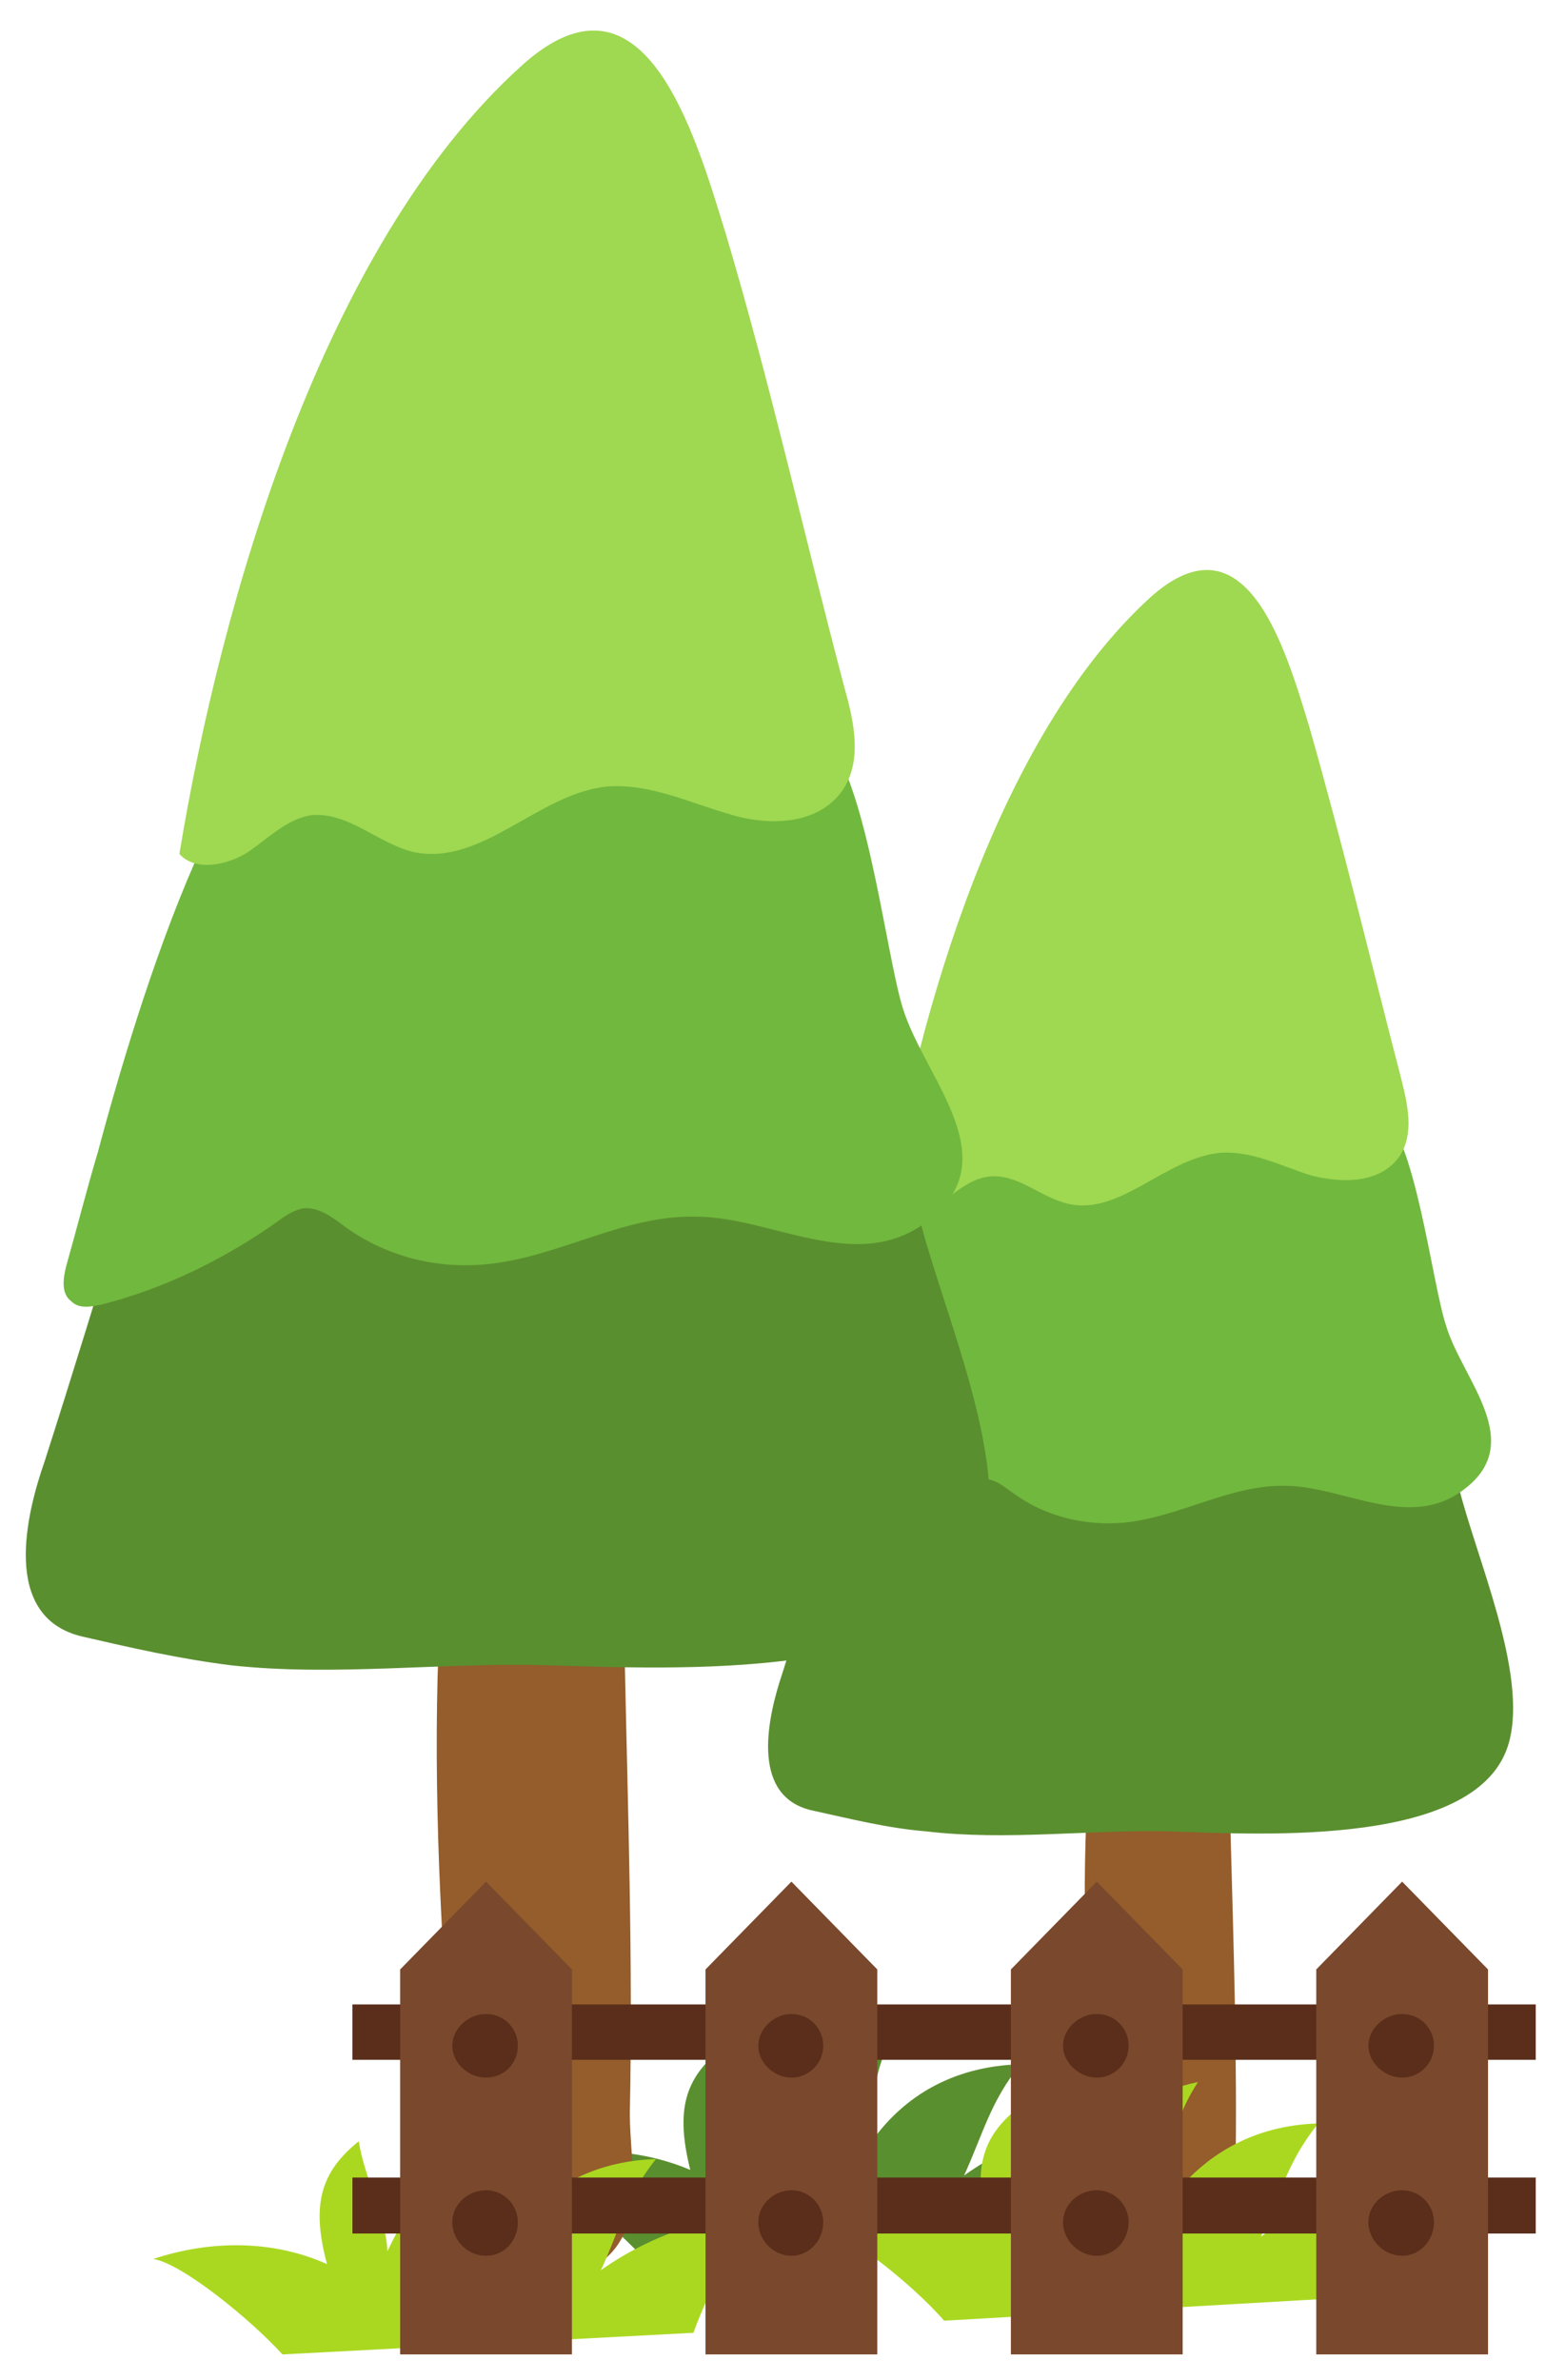 <?xml version="1.0" encoding="utf-8"?>
<!-- Generator: Adobe Illustrator 16.0.0, SVG Export Plug-In . SVG Version: 6.00 Build 0)  -->
<!DOCTYPE svg PUBLIC "-//W3C//DTD SVG 1.1//EN" "http://www.w3.org/Graphics/SVG/1.1/DTD/svg11.dtd">
<svg version="1.1" id="Layer_1" xmlns="http://www.w3.org/2000/svg" xmlns:xlink="http://www.w3.org/1999/xlink" x="0px" y="0px"
	 width="246px" height="374px" viewBox="0 0 246 374" enable-background="new 0 0 246 374" xml:space="preserve">
<g>
	<path fill="#5A8F2F" d="M101.7,355.5c-5-5.8-16-14.5-20.5-15.3c9-3,18.8-2.8,27.3,0.8c-2.3-9.3-1-14.5,5.3-19.3
		c0.5,5.5,4.3,12,4.5,17.5c4.5-10.5,12.2-19,23.2-21.3c-5,8-3.8,12.3-5.3,20.3c-0.8,1-0.8,1-0.3,0c5.5-8.8,14-13.5,24.5-13.8
		c-4.8,6-5.8,10.8-9,17.8c-0.8,1.3-0.8,1.3-0.3,0c7.5-5.5,17-8.8,27-10c-5.8,6.3-9.3,12-12,19.5
		C101.7,355.5,101.7,355.5,101.7,355.5z"/>
	<path fill="#945D2B" d="M170.9,315.5c0.8,12.3,1,24.5,2,36.8c0.3,2.3,0.5,4.8,1.8,6.5c3.5,4.3,12.5,4.8,16.5,1
		c4.8-4.5,2.8-11.5,3-17.8c0.3-18.3-0.3-36.5-0.8-55c-0.3-7.8,2.3-34.5-6.5-39C171.7,240.2,169.4,281.2,170.9,315.5z"/>
	<path fill="#5A8F2F" d="M216.2,181.2c-7-26.3-14.3-52.5-21.8-78.8c-1.3-4.5-4.3-17.3-12-8.5c-9.3,10-13.3,28.3-18,40.3
		c-16.3,42.3-27.8,86-41.5,129c-2,6-5.3,19,4.7,21.3c6,1.3,11.8,2.8,18,3.3c12.5,1.5,25.8-0.3,38.3,0c14.8,0.5,48.8,2.5,53.3-14
		c3-11-5.3-29.3-8-40.5c-3.3-14.3-6.8-28.3-10.5-42.3C217.9,187.7,216.9,184.5,216.2,181.2z"/>
	<path fill="#71B83E" d="M129.4,225.5c-1.3,4.8-2.5,9.3-3.5,14c-0.5,1.5-0.8,3.3,0.3,4.3c1,0.8,2.5,0.5,3.8,0.3
		c7.5-2,14.8-5.3,21-9.8c1-0.8,2.3-1.5,3.5-1.8c1.8-0.3,3.5,1.3,5,2.3c4.8,3.5,11,5,17,4.5c8.8-0.8,16.8-6,25.5-5.8
		c9,0,19.3,7,27.8,0.8c10.5-7.5,0-17.5-2.5-26c-2.3-7-4.8-30-10.5-34c-13.3-8.5-36.8,3.3-50,4.5c-7.3,0.5-16-1-21.3,4.3
		c-1.5,1.5-2.5,3.5-3.3,5.5C137.2,199.5,132.7,214,129.4,225.5z"/>
	<path fill="#9FD851" d="M139.4,189.5c2,2.3,5.8,1.3,8.3-0.3c2.5-1.8,4.8-4,7.8-4.3c4.5-0.5,8,3.3,12.5,4.3c8,1.8,15-7,23.5-8
		c5-0.5,9.8,2,14.5,3.5c5,1.3,11,1.3,14-3c2.3-3.5,1.3-8,0.3-12c-4.8-18.5-9.3-37.3-14.5-55.5c-3.8-12.5-10-33.8-25-20.3
		C156.9,115.7,144.4,159,139.4,189.5z"/>
	<path fill="#945D2B" d="M69.2,297.5c0.8,16,1.3,31.8,2.5,47.8c0.3,2.8,0.5,6,2.3,8.3c4.5,5.8,16,6.3,21.2,1.3
		c6.3-5.5,3.8-14.8,3.8-22.8c0.5-23.8-0.3-47.5-0.8-71.3c-0.3-10.3,3-44.8-8.3-50.5C69.9,200,67.2,253.2,69.2,297.5z"/>
	<path fill="#5A8F2F" d="M127.7,123.7c-9-34-18.5-68.3-28.2-102.3c-1.8-5.8-5.5-22-15.5-11c-12,13.3-17.2,36.8-23.2,52.3
		c-21,54.8-36,111.5-53.8,167c-2.8,8-7,24.5,6,27.5c7.8,1.8,15.3,3.5,23.3,4.5c16.3,1.8,33.3-0.5,49.7,0c19,0.5,63,3,68.7-18.3
		c4-14.5-6.8-38-10.3-52.5c-4.3-18.3-8.8-36.5-13.5-54.5C129.7,132.2,128.7,128,127.7,123.7z"/>
	<path fill="#71B83E" d="M15.4,181c-1.8,6-3.3,12-5,18c-0.5,2-0.8,4.3,0.8,5.5c1.3,1.3,3.3,0.8,4.8,0.5c9.8-2.5,19-7,27.3-12.8
		c1.3-1,2.8-2,4.3-2.3c2.5-0.3,4.8,1.5,6.8,3c6.3,4.5,14,6.5,21.8,5.8c11.5-1,21.7-7.8,33.2-7.5c11.8,0,25,9,36,1
		c13.5-9.8,0-22.5-3.5-33.8c-2.8-9-6-39-13.5-43.8c-17-11-47.5,4-64.5,5.5c-9.8,1-21-1.3-27.8,5.8c-1.8,2-3,4.5-4.3,7
		C25.2,147.2,19.4,166,15.4,181z"/>
	<path fill="#9FD851" d="M28.2,134.2c2.5,2.8,7.5,1.8,10.8-0.3c3.3-2.3,6.3-5.3,10-5.8c5.8-0.5,10.5,4.5,16,5.8
		c10.8,2.3,19.7-9.3,30.5-10.3c6.5-0.5,12.8,2.5,19,4.3c6.3,2,14.2,1.8,18-3.8c3-4.5,1.8-10.5,0.3-15.8c-6.3-23.8-11.7-48-18.7-71.5
		c-5-16.3-13-44-32.3-26.3C50.7,38.7,34.7,94.7,28.2,134.2z"/>
	<path fill="#AAD821" d="M44.4,370c-5-5.5-15.8-14.3-20.3-15c9-3,18.8-3,27.3,0.8c-2.5-9.3-1-14.5,5-19.3c0.8,5.5,4.3,12,4.5,17.3
		c4.8-10.3,12.5-18.8,23.5-21c-5.2,7.8-4,12-5.5,20.3c-0.8,1-0.8,1,0,0c5.5-8.8,14-13.5,24.2-13.8c-4.8,6-5.5,10.8-8.8,17.8
		c-0.8,1-0.8,1-0.3,0c7.5-5.5,17-8.8,27-10c-5.8,6.3-9.3,12-12,19.5C44.4,370,44.4,370,44.4,370z"/>
	<path fill="#AAD821" d="M148.4,364.7c-5-5.8-16-14.5-20.5-15.3c9-3,18.8-3,27.3,0.8c-2.3-9.3-1-14.5,5.3-19.3
		c0.5,5.5,4.3,12,4.5,17.3c4.5-10.3,12.3-18.8,23.3-21c-5,7.8-3.8,12-5.3,20.3c-0.8,1-0.8,1-0.3,0c5.8-8.8,14.3-13.5,24.5-13.8
		c-4.8,6-5.8,10.8-9,17.8c-0.5,1.3-0.8,1,0,0c7.3-5.5,16.8-8.8,26.8-10c-5.8,6.3-9.3,12-12,19.5
		C148.4,364.7,148.4,364.7,148.4,364.7z"/>
	<polygon fill="#5A2E1A" points="241.4,323.7 55.4,323.7 55.4,315 241.4,315 241.4,323.7 	"/>
	<polygon fill="#5A2E1A" points="241.4,351 55.4,351 55.4,342.2 241.4,342.2 241.4,351 	"/>
	<polygon fill="#7A482C" points="89.9,370 62.9,370 62.9,309.5 76.4,295.7 89.9,309.5 89.9,370 	"/>
	<polygon fill="#7A482C" points="137.9,370 110.9,370 110.9,309.5 124.4,295.7 137.9,309.5 137.9,370 	"/>
	<polygon fill="#7A482C" points="185.9,370 158.9,370 158.9,309.5 172.4,295.7 185.9,309.5 185.9,370 	"/>
	<polygon fill="#7A482C" points="233.9,370 206.9,370 206.9,309.5 220.4,295.7 233.9,309.5 233.9,370 	"/>
	<path fill="#5A2E1A" d="M225.4,321.5c0,2.8-2.3,5-5,5s-5.3-2.3-5.3-5s2.5-5,5.3-5S225.4,318.7,225.4,321.5z"/>
	<path fill="#5A2E1A" d="M225.4,349.2c0,3-2.3,5.3-5,5.3s-5.3-2.3-5.3-5.3c0-2.8,2.5-5,5.3-5S225.4,346.5,225.4,349.2z"/>
	<path fill="#5A2E1A" d="M177.4,321.5c0,2.8-2.3,5-5,5s-5.3-2.3-5.3-5s2.5-5,5.3-5S177.4,318.7,177.4,321.5z"/>
	<path fill="#5A2E1A" d="M177.4,349.2c0,3-2.3,5.3-5,5.3s-5.3-2.3-5.3-5.3c0-2.8,2.5-5,5.3-5S177.4,346.5,177.4,349.2z"/>
	<path fill="#5A2E1A" d="M129.4,321.5c0,2.8-2.3,5-5,5c-2.7,0-5.2-2.3-5.2-5s2.5-5,5.2-5C127.2,316.5,129.4,318.7,129.4,321.5z"/>
	<path fill="#5A2E1A" d="M129.4,349.2c0,3-2.3,5.3-5,5.3c-2.7,0-5.2-2.3-5.2-5.3c0-2.8,2.5-5,5.2-5
		C127.2,344.2,129.4,346.5,129.4,349.2z"/>
	<path fill="#5A2E1A" d="M81.4,321.5c0,2.8-2.2,5-5,5s-5.3-2.3-5.3-5s2.5-5,5.3-5S81.4,318.7,81.4,321.5z"/>
	<path fill="#5A2E1A" d="M81.4,349.2c0,3-2.2,5.3-5,5.3s-5.3-2.3-5.3-5.3c0-2.8,2.5-5,5.3-5S81.4,346.5,81.4,349.2z"/>
</g>
</svg>
